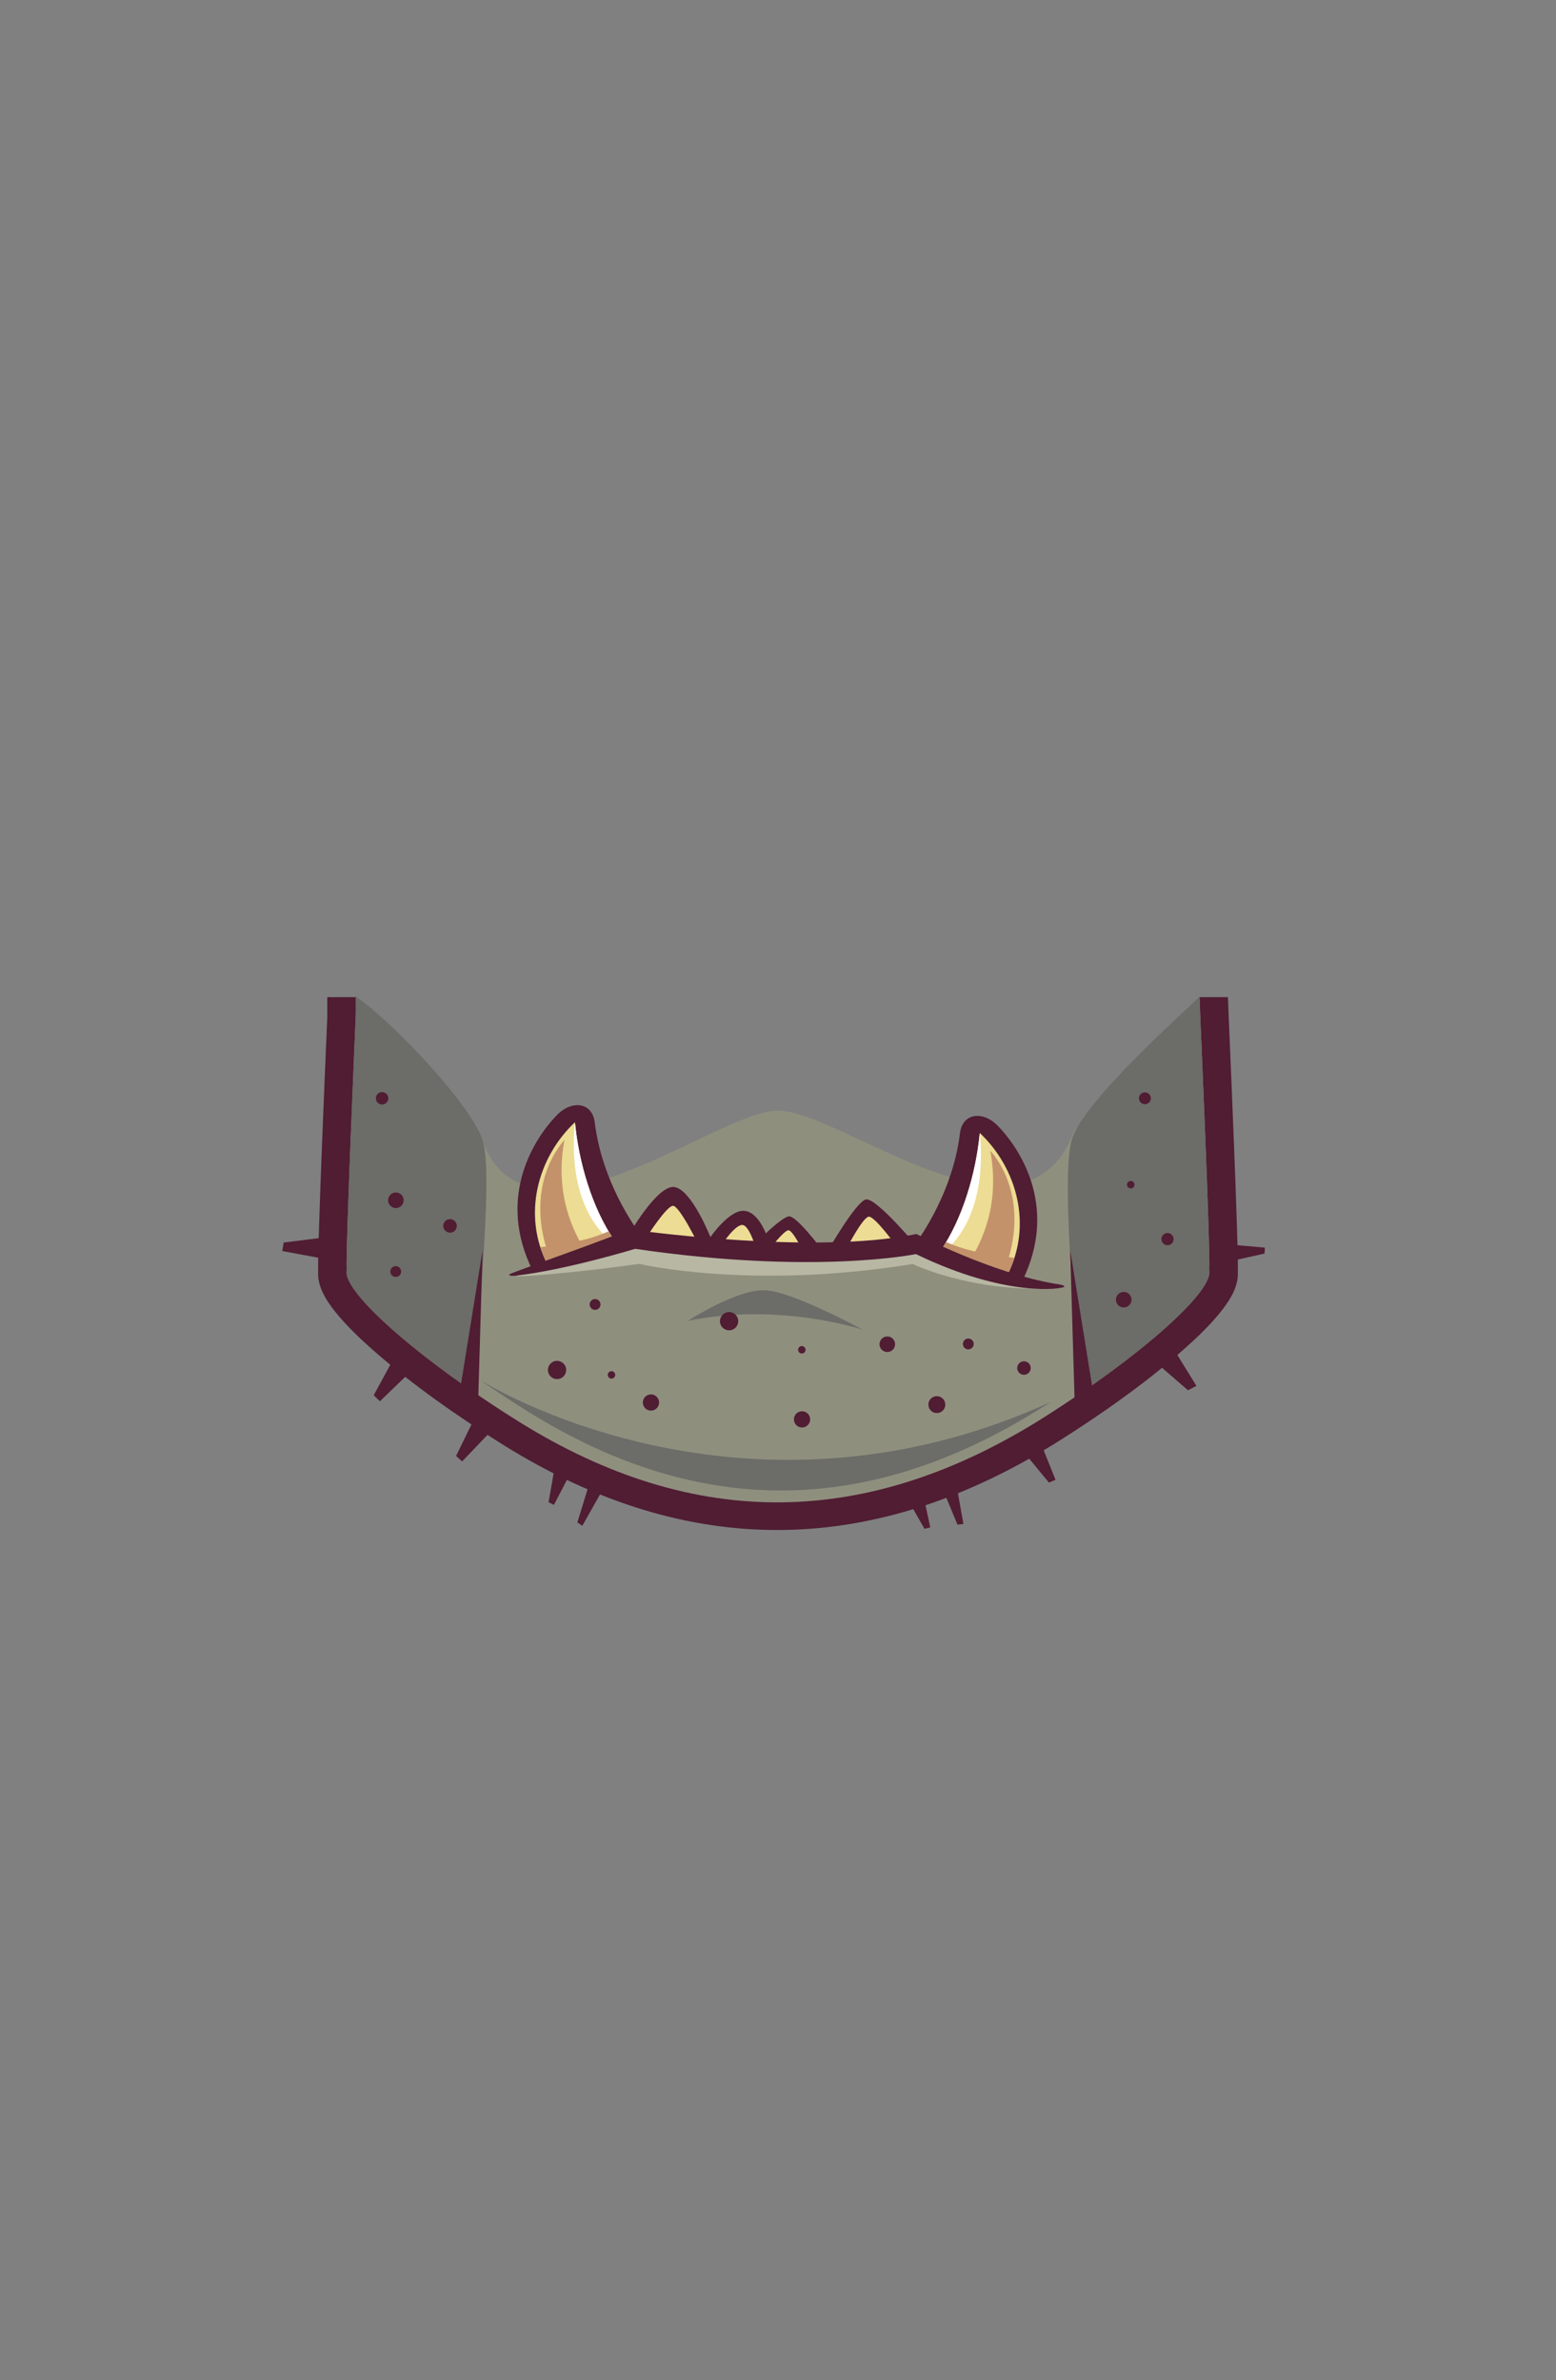 <?xml version="1.0" encoding="UTF-8"?>
<!DOCTYPE svg PUBLIC "-//W3C//DTD SVG 1.1//EN" "http://www.w3.org/Graphics/SVG/1.1/DTD/svg11.dtd">
<!-- Creator: CorelDRAW 2020 (64-Bit) -->
<svg xmlns="http://www.w3.org/2000/svg" xml:space="preserve" width="129.436mm" height="197.988mm" version="1.1" style="shape-rendering:geometricPrecision; text-rendering:geometricPrecision; image-rendering:optimizeQuality; fill-rule:evenodd; clip-rule:evenodd"
viewBox="0 0 2485.23 3801.46"
 xmlns:xlink="http://www.w3.org/1999/xlink"
 xmlns:xodm="http://www.corel.com/coreldraw/odm/2003">
 <rect x="0" y="0" width="2485.23" height="3801.46" fill="#808080" stroke="none"/>
 <defs>
  <style type="text/css">
   <![CDATA[
    .fil0 {fill:none}
    .fil1 {fill:#501D33}
    .fil4 {fill:#6C6C68}
    .fil2 {fill:#8F8F7E}
    .fil3 {fill:#B7B7A3}
    .fil7 {fill:#C3926B}
    .fil5 {fill:#EDDC93}
    .fil6 {fill:white}
   ]]>
  </style>
 </defs>
 <g id="Слой_x0020_1">
  <g id="_1746374784048">
   <rect id="_281779912" class="fil0" y="0" width="2485.23" height="3801.46"/>
   <path id="_92543072" class="fil1" d="M508.2 2030.73c-0.32,-7.79 -0.02,-16.02 0.12,-23.67 0.29,-15.73 0.76,-31.46 1.25,-47.18 1.37,-43.81 3.03,-87.62 4.74,-131.42 2.64,-67.62 5.43,-135.23 8.38,-202.84l0 -32.98 46.02 0 123.31 430.61 1054.25 -51.93 169.86 -378.68 45.15 -0 1.21 32.28c2.95,67.84 5.76,135.69 8.41,203.54 1.71,43.8 3.37,87.61 4.74,131.42 0.49,15.72 0.96,31.45 1.25,47.18 0.14,7.65 0.45,15.87 0.12,23.66 1.66,22.63 -11.44,44.2 -25.17,61.86 -17.21,22.13 -38.93,42.92 -60.05,61.7 -59.84,53.23 -129.05,102.02 -197.18,145.23 -295.73,187.56 -592.57,194.37 -891.25,8.04 -71.15,-44.39 -143.33,-94.71 -205.87,-149.66 -22.09,-19.41 -44.83,-40.88 -62.92,-63.76 -14.22,-17.99 -28.09,-40.17 -26.39,-63.41l0 0z"/>
   <path id="_118824648" class="fil2" d="M553.74 2029.2c-2.04,-28.22 14.3,-403.21 14.3,-403.21l1.62 -26.03c52.95,32.73 117.22,95.87 198.09,214.06 67.23,212.13 375.52,-38.35 472.88,-40.08 103.04,-1.84 393.13,245.46 474.68,34.15 77.1,-110.84 155.87,-119.95 200.67,-213.86l1.19 31.77c0,0 16.34,374.98 14.3,403.21 6.42,33.67 -109.74,136.77 -262.34,233.55 -280.01,177.59 -557.16,184.66 -840.62,7.83 -158.68,-98.99 -281.38,-206.81 -274.79,-241.39l0 0z"/>
   <path id="_123949880" class="fil1" d="M1319.19 2002.69c0,0 47.44,-83.17 63.73,-86.89 16.29,-3.72 84.22,77.95 84.22,77.95 0,0 -125.13,18.3 -147.95,8.94z"/>
   <path id="_118824576" class="fil3" d="M824.66 2038.13c3.78,1.62 83.63,-3.78 196.39,-19.42 0,0 178.21,42.33 436.57,0.17 0,0 91.88,44.32 218.36,38.92l-198.9 -70.26 -83.24 10.81 -393.48 -16.21c0,0 -113.5,27.02 -175.7,56z"/>
   <path id="_118824504" class="fil4" d="M1098.73 2109.68c0,0 81.07,-52.97 126.48,-48.64 45.4,4.32 152.42,62.7 152.42,62.7 0,0 -132.96,-44.32 -278.89,-14.05z"/>
   <path id="_118824192" class="fil4" d="M1678.16 2239.27c-3.68,2.37 -7.38,4.74 -11.1,7.1 -274.68,174.22 -546.57,181.15 -824.63,7.68 -24.7,-15.41 -48.5,-31.04 -71.06,-46.56l-0.02 -0.61c0,0 412.84,258.05 906.8,32.38z"/>
   <path id="_118824120" class="fil4" d="M553.74 2029.2c-2.04,-28.22 14.3,-403.21 14.3,-403.21l0 -34.6c62.52,43.64 188.32,177.68 203.41,232.08 15.09,54.4 -5.51,236.93 -11.93,402.01 -123.74,-84.74 -211.38,-166.92 -205.78,-196.28zm1362.17 -437.07l1.27 33.86c0,0 16.34,374.98 14.3,403.21 5.6,29.37 -82.05,111.54 -205.79,196.28 -12.91,-154.25 -29.13,-349.96 -14.09,-404.17 15.04,-54.21 143.14,-172 204.3,-229.17z"/>
   <polygon id="_118823976" class="fil1" points="1716.86,2254.07 1709.29,1996.8 1747.13,2231.37 "/>
   <polygon id="_118823904" class="fil1" points="763.24,2254.07 770.8,1996.8 732.97,2231.37 "/>
   <path id="_120048064" class="fil1" d="M975.28 2190.21c3.19,-0.76 6.4,1.22 7.16,4.42 0.76,3.19 -1.22,6.4 -4.42,7.16 -3.19,0.75 -6.4,-1.22 -7.15,-4.42 -0.75,-3.19 1.22,-6.4 4.42,-7.15z"/>
   <path id="_120048256" class="fil1" d="M1279.29 2150.14c3.19,-0.76 6.4,1.22 7.16,4.42 0.76,3.19 -1.22,6.4 -4.42,7.16 -3.19,0.75 -6.4,-1.22 -7.15,-4.42 -0.75,-3.19 1.22,-6.4 4.42,-7.15z"/>
   <path id="_120048352" class="fil1" d="M1804.64 1886.38c3.19,-0.76 6.4,1.22 7.16,4.42 0.76,3.19 -1.22,6.4 -4.42,7.16 -3.19,0.75 -6.4,-1.22 -7.15,-4.42 -0.75,-3.19 1.22,-6.4 4.42,-7.15z"/>
   <path id="_120048496" class="fil1" d="M1864.73 1969.43c5.37,0 9.73,4.36 9.73,9.73 0,5.37 -4.36,9.73 -9.73,9.73 -5.37,0 -9.73,-4.36 -9.73,-9.73 0,-5.37 4.36,-9.73 9.73,-9.73z"/>
   <path id="_120048616" class="fil1" d="M948.45 2075.11c4.65,-1.1 9.31,1.78 10.41,6.42 1.1,4.65 -1.78,9.31 -6.42,10.41 -4.65,1.1 -9.31,-1.78 -10.41,-6.42 -1.1,-4.65 1.78,-9.31 6.42,-10.41z"/>
   <path id="_120045160" class="fil1" d="M1646.26 2184.55c0.29,5.96 -4.32,11.03 -10.28,11.32 -5.96,0.29 -11.03,-4.31 -11.32,-10.28 -0.29,-5.96 4.31,-11.03 10.28,-11.32 5.96,-0.29 11.03,4.32 11.32,10.28z"/>
   <path id="_120045328" class="fil1" d="M729.59 1957.54c0.29,5.96 -4.32,11.03 -10.28,11.32 -5.96,0.29 -11.03,-4.31 -11.32,-10.28 -0.29,-5.96 4.31,-11.03 10.28,-11.32 5.96,-0.29 11.03,4.32 11.32,10.28z"/>
   <path id="_120045520" class="fil1" d="M1509.81 2242.85c0.36,7.46 -5.39,13.79 -12.85,14.15 -7.45,0.36 -13.79,-5.39 -14.15,-12.85 -0.36,-7.45 5.39,-13.79 12.85,-14.14 7.45,-0.36 13.79,5.39 14.14,12.85z"/>
   <path id="_120045664" class="fil1" d="M1429.6 2146.46c0.33,6.86 -4.96,12.69 -11.82,13.02 -6.86,0.33 -12.69,-4.96 -13.01,-11.82 -0.33,-6.86 4.96,-12.68 11.82,-13.01 6.86,-0.33 12.68,4.96 13.01,11.82z"/>
   <path id="_120045784" class="fil1" d="M1838.11 1753.79c0.25,5.23 -3.78,9.67 -9.01,9.92 -5.23,0.25 -9.67,-3.78 -9.92,-9.01 -0.25,-5.23 3.78,-9.67 9.01,-9.92 5.23,-0.25 9.67,3.78 9.92,9.01z"/>
   <path id="_120045928" class="fil1" d="M1807.23 2075.28c0.33,6.86 -4.96,12.69 -11.82,13.02 -6.86,0.33 -12.69,-4.96 -13.01,-11.82 -0.33,-6.86 4.96,-12.68 11.82,-13.01 6.86,-0.33 12.68,4.96 13.01,11.82z"/>
   <path id="_120046096" class="fil1" d="M644.69 1916.52c0.33,6.86 -4.96,12.69 -11.82,13.02 -6.86,0.33 -12.69,-4.96 -13.01,-11.82 -0.33,-6.86 4.96,-12.68 11.82,-13.01 6.86,-0.33 12.68,4.96 13.01,11.82z"/>
   <path id="_120046240" class="fil1" d="M620.22 1753.76c0.26,5.48 -3.96,10.13 -9.44,10.39 -5.48,0.26 -10.13,-3.96 -10.39,-9.44 -0.26,-5.47 3.96,-10.13 9.44,-10.39 5.47,-0.26 10.13,3.96 10.39,9.44z"/>
   <path id="_120046408" class="fil1" d="M1555.22 2146.19c0.23,4.77 -3.45,8.82 -8.22,9.05 -4.77,0.23 -8.82,-3.45 -9.05,-8.22 -0.23,-4.77 3.45,-8.82 8.22,-9.05 4.77,-0.23 8.82,3.45 9.05,8.22z"/>
   <path id="_120046552" class="fil1" d="M640.7 2030.52c0.23,4.77 -3.45,8.82 -8.22,9.05 -4.77,0.23 -8.82,-3.45 -9.05,-8.22 -0.23,-4.77 3.45,-8.82 8.22,-9.05 4.77,-0.23 8.82,3.45 9.05,8.22z"/>
   <path id="_120046696" class="fil1" d="M1036.72 2227.51c6.97,-1.65 13.96,2.67 15.61,9.64 1.65,6.97 -2.67,13.96 -9.64,15.61 -6.97,1.65 -13.96,-2.67 -15.61,-9.64 -1.65,-6.97 2.67,-13.96 9.64,-15.61z"/>
   <path id="_120046840" class="fil1" d="M1278.02 2254.46c6.97,-1.65 13.96,2.67 15.61,9.64 1.65,6.97 -2.67,13.96 -9.64,15.61 -6.97,1.65 -13.96,-2.67 -15.61,-9.64 -1.65,-6.97 2.67,-13.96 9.64,-15.61z"/>
   <path id="_120047728" class="fil1" d="M886.35 2173.95c7.84,-1.85 15.71,3 17.56,10.84 1.85,7.84 -3,15.71 -10.84,17.56 -7.84,1.85 -15.71,-3 -17.56,-10.84 -1.85,-7.84 3,-15.71 10.84,-17.56z"/>
   <path id="_120047680" class="fil1" d="M1161.16 2096.05c7.84,-1.85 15.71,3 17.56,10.84 1.85,7.84 -3,15.71 -10.84,17.56 -7.84,1.85 -15.71,-3 -17.56,-10.84 -1.85,-7.84 3,-15.71 10.84,-17.56z"/>
   <polygon id="_119451648" class="fil1" points="1869.15,2145.98 1910.94,2213.58 1897.45,2220.61 1839.97,2170.82 "/>
   <polygon id="_119448288" class="fil1" points="660.18,2186.7 606.72,2238.17 596.95,2228.51 632.53,2162.9 "/>
   <polygon id="_119448384" class="fil1" points="523.82,2011.73 450.86,1998.21 453.03,1984.64 527.08,1975.39 "/>
   <polygon id="_119448600" class="fil1" points="1662.82,2306.29 1685.86,2363.52 1675.37,2368.05 1635.86,2320.2 "/>
   <polygon id="_119448888" class="fil1" points="786.76,2283.25 738.11,2334.27 728.45,2325.5 759.54,2261.79 "/>
   <polygon id="_119449104" class="fil1" points="908.39,2358.19 884.7,2403.64 876.17,2399.46 885.05,2348.68 "/>
   <polygon id="_119449224" class="fil1" points="1475.06,2389.5 1485.8,2439.62 1476.57,2441.84 1451.02,2397.06 "/>
   <polygon id="_119449320" class="fil1" points="1969.2,1988.25 2020.25,1992.77 2019.65,2002.24 1969.34,2013.45 "/>
   <polygon id="_119449560" class="fil1" points="966.06,2373.27 930.08,2436.99 922.12,2431.67 943.8,2361.37 "/>
   <polygon id="_119449680" class="fil1" points="1525.86,2362.18 1538.78,2434.21 1529.26,2435.18 1501.12,2367.21 "/>
   <g>
    <path id="_123949208" class="fil1" d="M1027.37 1977.85c0,0 -64.5,-79.13 -77.45,-185.12 -3.94,-32.3 -36.74,-36.49 -61.02,-11.07 -41.95,43.92 -93.15,135.17 -38.87,246.37l177.34 -50.17z"/>
    <path id="_123949304" class="fil5" d="M981.52 1981.69c-0.19,1.01 -0.39,1.99 -0.61,2.98l-106.41 35.25c-41.32,-80.59 -15.02,-172.07 43.8,-227.46 6.05,63.43 26.96,136.37 63.22,189.24z"/>
    <path id="_123949424" class="fil6" d="M981.52 1981.69c-0.19,1.01 -0.39,2 -0.6,2.98l-1.97 0.65c-72.32,-56.64 -63.57,-167.72 -60.61,-192.48 6.1,63.34 27,136.09 63.18,188.85z"/>
    <path id="_123949520" class="fil7" d="M981.52 1981.69c-0.19,1.01 -0.39,1.99 -0.61,2.98l-106.4 35.24c-4.71,-9.19 -8.54,-18.53 -11.55,-27.94 25.14,-2.75 72.26,-8.48 108.97,-25.32 3.07,5.16 6.27,10.19 9.59,15.04z"/>
    <path id="_123949640" class="fil7" d="M901.53 1820.97c0,0 -71.1,71.33 -20.37,196.74l55.16 -18.27c-21.5,-31.99 -50.67,-93.69 -34.79,-178.47z"/>
   </g>
   <g>
    <path id="_123949208_0" class="fil1" d="M1455.84 1995c0,0 64.5,-79.13 77.45,-185.12 3.94,-32.3 36.74,-36.49 61.02,-11.07 41.95,43.92 93.15,135.17 38.87,246.37l-177.34 -50.17z"/>
    <path id="_123949304_1" class="fil5" d="M1501.69 1998.84c0.19,1.01 0.39,1.99 0.61,2.98l106.41 35.25c41.32,-80.59 15.02,-172.07 -43.8,-227.46 -6.05,63.43 -26.96,136.37 -63.22,189.24z"/>
    <path id="_123949424_2" class="fil6" d="M1501.69 1998.84c0.19,1.01 0.39,2 0.6,2.98l1.97 0.65c72.32,-56.64 63.57,-167.72 60.61,-192.48 -6.1,63.34 -27,136.09 -63.18,188.85z"/>
    <path id="_123949520_3" class="fil7" d="M1501.69 1998.84c0.19,1.01 0.39,1.99 0.61,2.98l106.4 35.24c4.71,-9.19 8.54,-18.53 11.55,-27.94 -25.14,-2.75 -72.26,-8.48 -108.97,-25.32 -3.07,5.16 -6.27,10.19 -9.59,15.04z"/>
    <path id="_123949640_4" class="fil7" d="M1581.68 1838.12c0,0 71.1,71.33 20.37,196.74l-55.16 -18.27c21.5,-31.99 50.67,-93.69 34.79,-178.47z"/>
   </g>
   <path id="_123949784" class="fil1" d="M1003.16 1974.15c0,0 46.18,-81.64 73.73,-78.2 27.55,3.44 57.77,79.96 57.77,79.96 0,0 28.68,-41.56 51.98,-41.98 23.3,-0.42 36.51,36.12 36.51,36.12 0,0 24.25,-23.72 35.96,-27.16 11.71,-3.44 53.73,53.32 53.73,53.32 0,0 -166.42,30.28 -309.68,-22.06z"/>
   <path id="_123949880_5" class="fil5" d="M1033.44 1974.93c0,0 30.76,-48.11 41.25,-48.98 10.49,-0.87 42.3,64.89 42.3,64.89 0,0 -70.16,-8.04 -83.56,-15.91z"/>
   <path id="_123949880_6" class="fil5" d="M1355.25 1988.42c0,0 22.53,-42.9 31.92,-45.05 9.39,-2.14 45.83,48.68 45.83,48.68 0,0 -64.59,1.77 -77.74,-3.63z"/>
   <path id="_123950024" class="fil5" d="M1153.67 1986.97c0,0 20.5,-31.21 32.26,-30.39 11.75,0.83 22.84,41.89 22.84,41.89 0,0 -46.57,-6.49 -55.1,-11.5z"/>
   <path id="_123950120" class="fil5" d="M1230.17 1994.08c0,0 21.79,-28.58 29.02,-29.08 7.23,-0.5 25.65,37.79 25.65,37.79 0,0 -46.38,-3.85 -54.67,-8.71z"/>
   <path id="_123932264" class="fil1" d="M1004.3 1963.43c0,0 291.86,42.15 459.41,7.56 0,0 119.16,62.21 221.86,79.51 0,0 16.82,1.92 14.12,4.89 -2.7,2.97 -90.61,18.34 -236.84,-52.33 0,0 -161.92,33.69 -448.36,-8.4 0,0 -110.59,33.74 -190.98,42.92 0,0 -10.67,1.1 -10.41,-1.85 0.19,-2.15 172.23,-61.53 191.2,-72.28l0 0z"/>
  </g>
 </g>
</svg>
